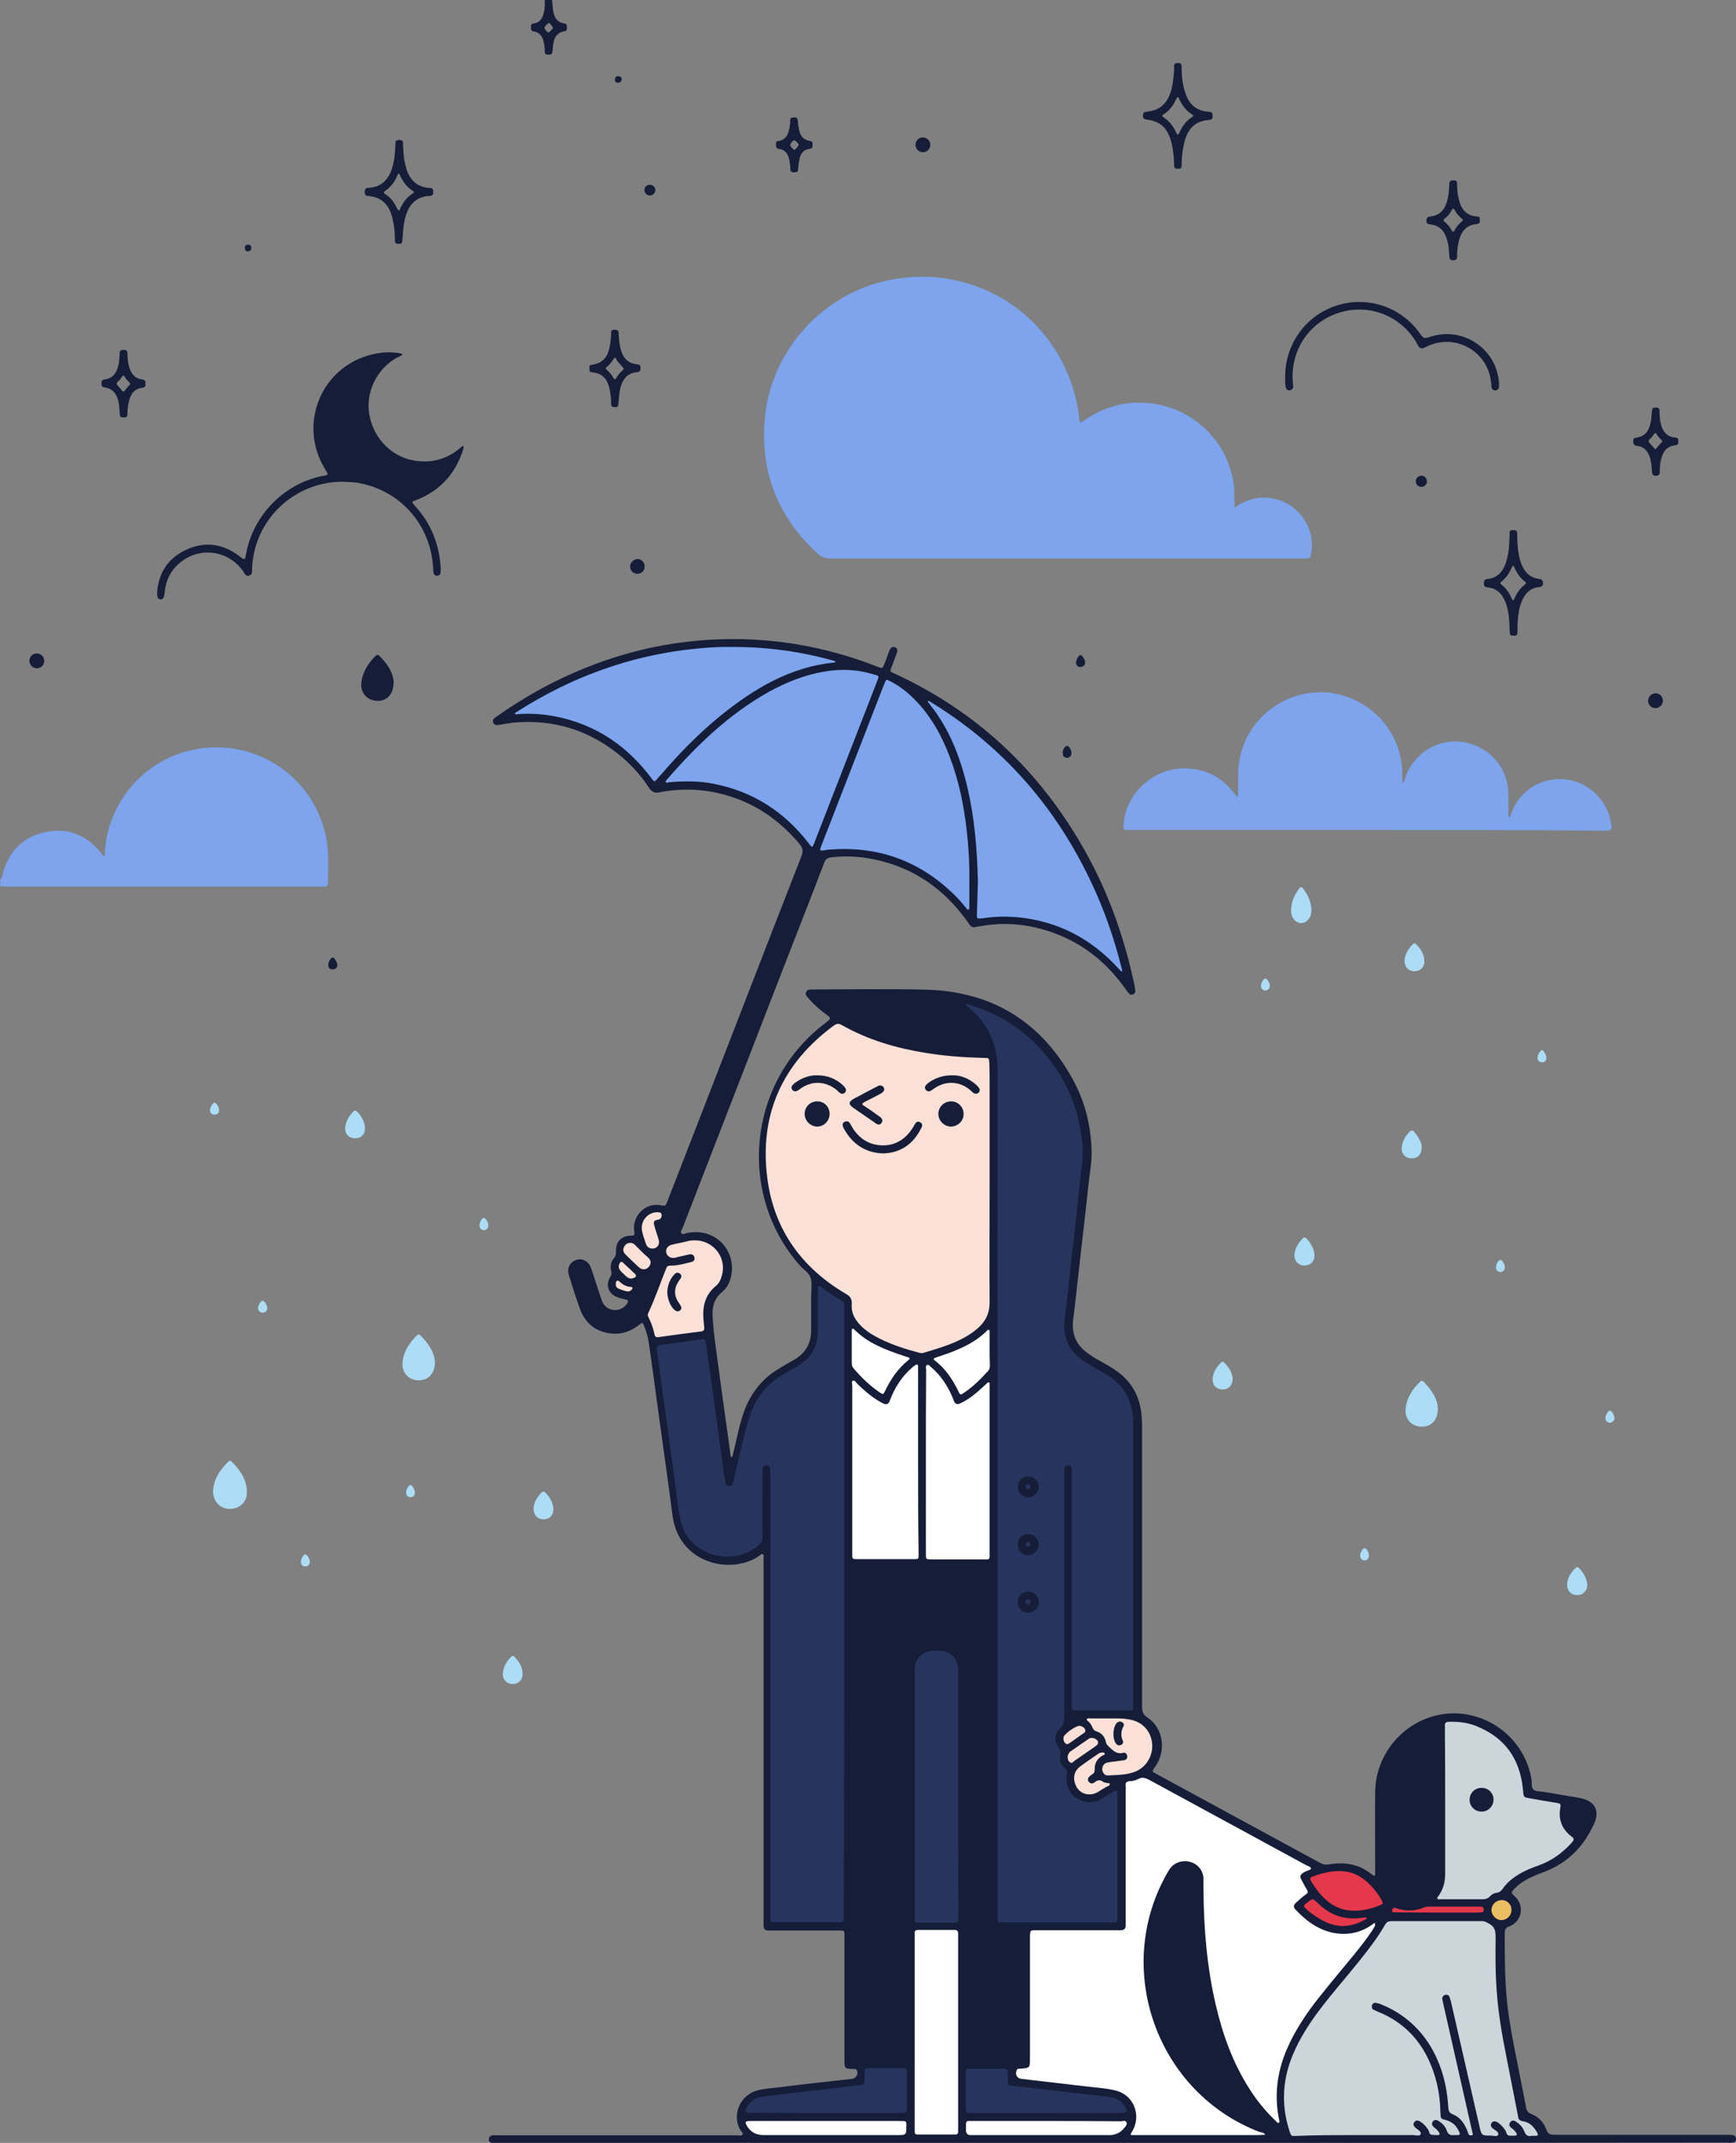 <svg xmlns="http://www.w3.org/2000/svg" xmlns:xlink="http://www.w3.org/1999/xlink" version="1.0" id="Capa_1" x="0px" y="0px" enable-background="new 0 0 1400 978" xml:space="preserve" viewBox="329.7 77.3 667.3 823.4" style="position: static; opacity: 1;">
<rect x="329.7" y="77.3" width="667.3" height="823.4" fill="#808080" stroke="none"/>
<g>
	<path fill="#7DA4EC" d="M329.8,415.3c0.7-0.6,0.8-1.5,1-2.4c2.3-8.4,7.6-13.9,16-15.8c8.5-1.9,15.8,0.8,21.4,7.5   c0.3,0.3,0.5,0.6,0.7,1c0.2,0.2,0.5,0.6,0.7,0.6c0.6,0,0.4-0.6,0.4-0.9c0.2-5.4,1.4-10.6,3.7-15.5c7.2-16,23.1-25.9,40.6-25.3   c20.9,0.7,38.1,16.1,41.1,36.7c0.7,5.1,0.4,10.2,0.4,15.3c0,1-0.4,1.5-1.4,1.5c-0.6,0-1.1,0-1.7,0c-40,0-79.9,0-119.9,0   c-1,0-2.1-0.1-3.1-0.2C329.8,416.9,329.8,416.1,329.8,415.3z"/>
	<path fill="#151D38" d="M541.9,77.3c0.1,1.3,0.2,2.7,0.4,4c0.4,2.5,1.4,4.6,4.3,5c1.1,0.1,1,0.9,1,1.6c0,0.6,0.1,1.3-0.9,1.4   c-3.1,0.5-4.1,2.7-4.4,5.4c-0.1,0.7-0.1,1.4-0.2,2.1c-0.2,1.5-0.4,1.5-1.8,1.5c-0.8,0-1.2-0.3-1.2-1.1c0-1.3-0.1-2.5-0.4-3.8   c-0.5-2.1-1.6-3.7-3.8-4c-1.1-0.2-1.1-0.8-1.1-1.7c0-0.8,0.1-1.3,1.1-1.4c2.3-0.3,3.3-1.9,3.8-4c0.4-1.6,0.5-3.3,0.4-5   C540,77.3,541,77.3,541.9,77.3z M540.7,86.1c-0.3,0-1.8,1.5-1.7,1.9c0.2,0.8,0.8,1.3,1.4,1.8c0.2,0.2,1.7-1.3,1.8-1.7   C542.3,87.7,541,86.1,540.7,86.1z"/>
	<path fill="#151D38" d="M757,900.7c-78.5,0-157,0-235.4,0c-0.9,0-1.8,0-2.6,0c-0.8,0-1.4-0.5-1.4-1.3c0-0.9,0.5-1.5,1.4-1.6   c0.7-0.1,1.4,0,2.2,0c29.7,0,59.4,0,89,0c0.8,0,1.6,0,2.4,0c0.8-0.1,2,0.4,2.5-0.3c0.4-0.6-0.6-1.3-1-2c-3.1-5.9,0.3-13.4,6.9-15   c3.3-0.8,6.8-0.9,10.2-1.4c8.6-1.1,17.3-2,26-3c1.7-0.2,2.6-2.1,1.8-3.4c-0.2-0.3-0.5-0.4-0.8-0.4c-0.4,0-0.8,0-1.2,0   c-2.4-0.1-2.7-0.3-2.7-2.9c0-15.8,0-31.5,0-47.3c0-3.3,0.3-3-2.9-3c-8.2,0-16.5,0-24.7,0c-0.6,0-1.1,0-1.7,0   c-1.4-0.1-1.7-0.5-1.8-2c0-0.7,0-1.4,0-2.2c0-45.7,0-91.4,0-137c0-0.5,0-1,0-1.4c-0.1-0.7,0.4-1.6-0.3-2c-0.6-0.3-1.1,0.5-1.6,0.8   c-10.8,7.2-30.7,2.8-33.1-15.7c-1.6-12.4-3.4-24.9-5.1-37.3c-1.3-9.7-2.6-19.3-4-29c-0.3-2.1-0.9-4.2-1.7-6.2   c-0.7-1.8-0.7-1.8-2.2-0.6c-3.7,2.9-7.9,3.9-12.4,2.9c-5-1.1-8.4-4.3-10.1-9c-1.6-4.3-2.9-8.6-4.3-13c-0.9-2.8,0.4-5.2,2.9-6   c2.4-0.7,4.7,0.6,5.6,3.2c1.3,3.7,2.4,7.4,3.7,11.2c0.3,0.8,0.6,1.7,1,2.4c2.1,3.4,7.1,3.3,9.2-0.1c0.5-0.8,0.4-1.3-0.7-1.5   c-1.1-0.2-2.2-0.5-3.2-0.9c-3.3-1.2-4.5-4.6-2.7-7.6c0.6-0.9,0.7-1.6,0.4-2.6c-0.4-1.7-0.1-3.4,1.1-4.7c0.6-0.7,0.8-1.4,0.8-2.4   c-0.2-3.9,1.9-6.2,5.8-6.3c1.4,0,1.4-0.5,1.2-1.5c-1-5.9,4.3-11.6,10.6-10.1c1.6,0.4,1.7-0.5,2.1-1.5c3.8-9.8,7.6-19.5,11.4-29.3   c13.4-34.5,26.7-69,40.2-103.5c0.7-1.9,0.5-3-0.7-4.5c-9-10.8-20.2-17.7-34.1-20.2c-6.2-1.1-12.4-1-18.6,0   c-0.3,0.1-0.6,0.1-0.9,0.2c-1.9,0.5-3.3,0-4.4-1.8c-2.8-4.3-6.2-8.1-10.1-11.5c-12.2-10.4-26.3-14.9-42.2-13.4   c-1.7,0.2-3.3,0.5-5,0.8c-0.9,0.1-2,0.4-2.5-0.8c-0.5-1.2,0.4-1.7,1.2-2.3c6.8-4.8,13.9-9.1,21.3-12.9   c15.7-7.9,32.2-13.3,49.6-15.6c25.8-3.4,50.9-0.3,75.1,9.1c0.2,0.1,0.4,0.2,0.7,0.3c1.7,0.6,1.7,0.6,2.4-1.1c0.6-1.5,1.2-3,1.7-4.5   c0.2-0.4,0.3-0.9,0.6-1.3c0.4-0.7,1.1-1,1.8-0.7c0.8,0.3,1.1,1,0.9,1.7c-0.4,1.2-0.9,2.4-1.3,3.6c-0.4,1-0.8,2.1-1.2,3.1   c-0.3,0.7-0.1,1,0.5,1.3c0.4,0.2,0.7,0.3,1.1,0.5c33.4,15.4,58.2,39.8,75.3,72.2c7.9,15,13.3,31,16.8,47.6c0.1,0.7,0.2,1.4,0.3,2.1   c0,0.6-0.3,1.1-0.9,1.3c-0.6,0.2-1.2,0.1-1.5-0.3c-0.6-0.7-1.1-1.4-1.6-2.1c-8.7-12.2-20.2-20.1-34.8-23.4   c-6.9-1.5-13.8-1.7-20.7-0.4c-0.6,0.1-1.3,0.1-1.9,0.3c-1.1,0.3-1.8-0.1-2.4-1c-0.7-1-1.3-2-2.1-2.9c-9.3-12.3-21.5-19.9-36.7-22.5   c-4.7-0.8-9.4-0.9-14.1-0.4c-1.7,0.2-2.5,0.8-3,2.4c-5.1,13.4-10.4,26.8-15.6,40.2c-12.8,33.1-25.7,66.2-38.5,99.3   c-0.3,0.9-1.2,2-0.7,2.6c0.6,0.7,1.8-0.1,2.7-0.2c10.8-1.9,19,7.4,16.2,17.6c-0.6,2.1-1.6,3.8-3.3,5.2c-2.6,2.2-3.7,4.9-3.6,8.3   c0.1,4.5,0.7,8.9,1.3,13.4c1.5,11.4,3.1,22.8,4.7,34.2c0.3,2.2,0.6,4.4,0.9,6.7c0,0.3,0.2,0.8,0.3,0.8c0.5,0,0.5-0.5,0.6-0.9   c0.7-2.9,1.4-5.8,2-8.6c0.8-3.3,1.7-6.7,3-9.8c2.6-6.1,6.7-11.1,12.4-14.5c1.9-1.2,3.8-2.3,5.8-3.4c4.8-2.6,7-6.6,6.9-12   c0-4.2,0-8.3,0-12.5c0-2.3,0.4-4.8-0.1-6.9c-0.6-2.2-2.9-3.5-4.4-5.2c-24.3-27.9-19.6-70.9,10.1-93.1c2.2-1.7,2.2-1.7-0.1-3.4   c-2.4-1.8-4.7-3.8-6.7-6.2c-0.6-0.7-1.2-1.3-0.7-2.3c0.5-0.9,1.4-0.9,2.3-0.9c14.7,0,29.5-0.3,44.2,0.1c25.2,0.8,44,12.5,56.1,34.7   c4.7,8.6,6.9,17.9,7.1,27.6c0.1,4.3-0.8,8.4-1.2,12.6c-1,9.5-2.1,18.9-3.2,28.4c-0.9,7.9-1.7,15.7-2.7,23.6   c-0.6,5.1,1,9.3,5.1,12.4c1.8,1.4,3.7,2.5,5.7,3.6c2.3,1.3,4.6,2.6,6.7,4.2c5.4,4.1,8.2,9.7,8.8,16.4c0.2,2.1,0.2,4.3,0.2,6.5   c0,35.2,0,70.4,0,105.6c0,1.8,0.4,3,2.1,4.1c6.1,4,7.3,12.8,2.9,18.9c-1.3,1.8-1.3,1.8,0.6,2.8c20.9,11.4,41.9,22.7,62.8,34.1   c1.1,0.6,2.1,0.8,3.4,0.6c5.9-1,11.5-0.2,16.3,3.7c0.2,0.2,0.4,0.3,0.6,0.4c0.5,0.3,0.9,0.4,0.9-0.4c0-0.6,0-1.3,0-1.9   c0-9.8-0.1-19.7,0-29.5c0.1-13.8,9.6-25.9,22.9-29.4c17.1-4.4,34.5,7.2,37.2,24.6c0.2,1.3-0.2,3,0.8,3.8c0.9,0.7,2.4,0.6,3.7,0.8   c4.3,0.7,8.7,1.5,13,2.2c1.2,0.2,2.4,0.4,3.5,0.9c3.3,1.3,4.6,4,3.7,7.4c-0.3,1.3-1,2.5-1.6,3.7c-4.1,8.1-10.3,13.7-18.8,16.8   c-2.5,0.9-4.9,1.9-7.2,3.3c-1.2,0.8-2.4,1.6-3.4,2.7c-1.7,1.7-1.7,1.7,0,3.3c3.7,3.6,2.6,9.5-2.2,11.4c-1.4,0.5-1.8,1.2-1.8,2.5   c0,9.2,0,18.4,1,27.6c0.8,6.9,2.1,13.7,3.5,20.6c1.2,6.3,2.5,12.5,3.7,18.8c0.2,1.3,0.7,2.1,2,2.6c2.8,1.1,4.8,3.2,5.8,6   c0.6,1.7,1.5,2,3.2,2c22.1,0,44.2,0,66.2,0c0.7,0,1.4,0,2.2,0.1c0.8,0.1,1.3,0.6,1.3,1.5c0,0.8-0.5,1.3-1.3,1.4   c-0.9,0.1-1.8,0-2.6,0C914,900.7,835.5,900.7,757,900.7z"/>
	<path fill="#151D38" d="M581.8,566c-0.5,0.4-1,0.9-1.6,1c-2,0.6-2.7,2.2-3.3,4c-0.8,2.4-1.7,4.8-2.8,7.1c-2,4.5-6.6,6.6-10.8,5.1   c-2.9-1-4.5-3.1-5.4-5.9c-1.3-3.9-2.5-7.7-3.8-11.6c-0.3-0.9-0.8-1.6-1.9-1.4c-1,0.2-1.3,1-0.9,2.3c1.4,4.3,2.7,8.7,4.3,12.9   c1.2,3.3,3.7,5.6,7.1,6.6c5.6,1.7,11.6-1.1,14.2-6.8c1.8-4.1,3.3-8.3,4.9-12.5C581.8,566.6,581.7,566.3,581.8,566   c0-0.1,0.1-0.1,0.1-0.2C581.8,565.9,581.8,565.9,581.8,566z"/>
	<path fill="#151D38" d="M817.7,894c0,0-0.1,0.1-0.1,0.1C817.7,894.1,817.7,894.1,817.7,894c-0.8-0.2-1.2-0.9-1.8-1.5   c-2.8-2.9-5.3-6-7.6-9.3c-6.8-10.1-11.1-21.2-14-32.9c-3.7-14.9-5.1-30.1-5.3-45.4c0-1.9,0-3.8,0-5.8c-0.1-1.8-1.2-2.9-2.8-3.5   c-1.7-0.6-3.4-0.1-4.5,1.3c-0.5,0.7-1,1.5-1.4,2.2c-11.8,22.5-11.1,44.9,1.4,66.8c7.5,13.2,18.8,22.2,33,27.7   C815.7,894,816.7,894.8,817.7,894z"/>
	<path fill="#FFFFFF" d="M858,816.2c-4.3,3.4-9.2,4.7-14.6,4c-6.3-0.9-11.2-4.4-15.5-8.9c-1.2-1.2-1.1-1.9,0.1-3   c1.2-1.1,2.4-2.2,3.7-3.1c0.9-0.6,0.8-1.1,0.3-1.9c-0.8-1.3-1.5-2.7-2.2-4c-0.5-0.9-0.2-1.7,0.7-2.3c0.3-0.2,0.7-0.4,1.1-0.6   c0.7-0.4,2-0.5,2-1.1c0-0.8-1.3-1-2-1.4c-20-10.9-40-21.7-60-32.6c-1.5-0.8-2.8-1.3-4.4-0.4c-0.9,0.5-2.1,0.8-3.2,0.8   c-1.4,0.1-1.8,0.7-1.6,2c0.1,0.6,0,1.1,0,1.7c0,16.6,0,33.3,0,49.9c0,0.6,0,1.3,0,1.9c0,1.1-0.6,1.8-1.8,1.8c-0.6,0-1.3,0-1.9,0   c-10.2,0-20.5,0-30.7,0c-2.3,0-2.3,0-2.4,2.4c0,0.4,0,0.8,0,1.2c0,15.2,0,30.4,0,45.6c0,3.7,0,3.7-3.7,4c-0.2,0-0.5,0-0.7,0   c-0.3,0.1-0.6,0.2-0.7,0.6c-0.7,1.6,0.1,3.1,1.8,3.3c8.6,1,17.2,2,25.7,3c3.4,0.4,6.9,0.6,10.2,1.4c7.1,1.5,10.4,9.4,6.8,15.6   c-0.2,0.3-0.4,0.7-0.6,1c-0.2,0.4,0,0.6,0.3,0.6c0.6,0,1.3,0,1.9,0c15.7,0,31.4,0,47,0c0.8,0,1.6-0.1,2.4-0.1   c-0.4-0.9-1.4-0.9-2.2-1.1c-39.3-15.1-56.3-62.3-35.7-99c0.5-0.8,0.9-1.7,1.5-2.4c1.8-2.3,4.9-3.2,7.8-2.3c2.9,0.9,4.8,3.4,4.9,6.4   c0,1.4,0,2.7,0,4.1c0.1,14.9,1.3,29.7,4.7,44.3c2.7,11.6,6.7,22.7,13.2,32.7c2.8,4.4,6.1,8.4,9.9,12c0.3,0.3,0.7,0.9,1.1,0.7   c0.6-0.3,0.2-1,0.1-1.5c-0.4-2.1-0.7-4.3-0.8-6.4c-0.4-8.1,1.5-15.7,5-22.9c3-6.2,6.8-11.8,11-17.1c4.4-5.6,9-11,13.5-16.5   c2.6-3.2,5.2-6.5,7.5-10C857.8,817.8,858.7,817.2,858,816.2c0.2,0,0.1,0.5,0.4,0.2C858.3,816.3,858.2,816.2,858,816.2z"/>
	<path fill="#27355E" d="M713.2,650.2c0,52.2,0,104.5,0,156.7c0,2.3,0,4.6,0,7c0,2.1,0,2.1,2.1,2.1c13.9,0,27.8,0,41.8,0   c2.1,0,2.1,0,2.1-2.1c0-0.3,0-0.6,0-1c0-14.9,0-29.8,0-44.6c0-0.4,0-0.8,0-1.2c0-2.2-0.1-2.2-1.9-1.1c-1.4,0.8-2.9,1.7-4.3,2.6   c-1.7,1-3.6,1.4-5.5,1.1c-5.3-0.8-8.5-5-7.7-10.5c0.2-1.1,0.1-1.9-0.9-2.6c-1.5-1.2-2-2.9-1.7-4.8c0.2-1.3,0.1-2.2-0.7-3.3   c-1.7-2.2-1.5-5.2,0.6-7c1.4-1.2,1.7-2.5,1.7-4.1c0-31.1,0-62.2,0-93.3c0-0.7,0-1.4,0-2.2c0-0.9,0.4-1.6,1.4-1.6   c1,0,1.4,0.6,1.5,1.5c0,0.6,0,1.3,0,1.9c0,15,0,30.1,0,45.1c0,14.4,0,28.8,0,43.2c0,2.5-0.2,2.5,2.5,2.5c6,0,12,0,18,0   c3.5,0,3.1,0.4,3.1-3c0-34.8,0-69.6,0-104.4c0-1.2,0-2.4,0-3.6c-0.2-7.8-3.4-13.8-10.1-17.9c-0.9-0.5-1.8-1.1-2.7-1.6   c-1.9-1.1-3.9-2.3-5.8-3.4c-6.4-4-8.7-9.8-7.7-17.2c1.1-7.9,1.8-15.9,2.7-23.8c1.1-9.4,2.2-18.7,3.1-28.1c0.4-4.2,1.3-8.4,1.1-12.6   c-0.6-10.1-3.3-19.5-8.5-28.2c-8.3-13.7-20.2-22.9-35.6-27.5c-0.3-0.1-0.7-0.3-0.9,0c-0.2,0.3,0.2,0.5,0.5,0.7   c2.6,2,4.9,4.4,6.7,7.1c3.7,5.4,5.1,11.5,5.1,17.9C713.1,542.6,713.2,596.4,713.2,650.2z"/>
	<path fill="#27355E" d="M654.2,696.9c0-38.7,0-77.4,0-116.1c0-0.6,0-1.3,0-1.9c0.1-0.9-0.3-1.5-1.1-1.9c-2.7-1.5-5.2-3.2-7.6-5.1   c-0.3-0.2-0.6-0.7-1-0.5c-0.6,0.2-0.4,0.8-0.4,1.2c0,5.3,0,10.6,0,15.8c0,6-2.4,10.7-7.6,13.7c-2,1.2-4,2.4-6,3.5   c-5.8,3.4-9.7,8.2-12.1,14.4c-0.8,2.2-1.5,4.4-2.1,6.6c-1.5,6.2-3,12.4-4.4,18.7c-0.2,0.7-0.3,1.4-0.6,2.1   c-0.2,0.5-0.7,0.9-1.3,0.9c-0.7,0-1.2-0.3-1.4-1.1c-0.2-0.7-0.3-1.4-0.4-2.1c-0.3-1.9-0.5-3.8-0.8-5.7c-1.5-11.2-3-22.3-4.6-33.5   c-0.6-4.3-1.2-8.5-1.8-12.8c-0.1-1-0.6-1.4-1.6-1.2c-5.3,0.8-10.6,1.5-15.9,2.2c-1.3,0.2-1.5,0.8-1.3,1.9c0.7,4.9,1.4,9.8,2,14.7   c1.5,11.2,3.1,22.5,4.6,33.7c0.8,5.5,1.3,11.1,2.4,16.6c2.8,14.7,20.9,18.3,30,10.1c1.2-1,1.7-2.1,1.6-3.7c-0.1-8,0-16,0-24   c0-0.6,0-1.3,0.1-1.9c0.1-0.8,0.7-1.2,1.5-1.2c0.7,0,1.2,0.5,1.3,1.2c0.1,0.9,0.1,1.8,0.1,2.6c0,56.1,0,112.1,0,168.2   c0,0.8,0,1.6,0,2.4c0,0.9,0.4,1.3,1.3,1.2c0.6,0,1.1,0,1.7,0c7.3,0,14.6,0,21.8,0c3.8,0,3.4,0.5,3.4-3.3   C654.2,774.2,654.2,735.5,654.2,696.9z"/>
	<path fill="#FAE0D6" d="M710.1,532.6c0-13,0-25.9,0-38.9c0-2.6,0-5.1-0.1-7.7c-0.1-2.2-0.1-2.2-2.3-2.2c-7.4-0.2-14.7-0.7-22-1.9   c-11.4-1.8-22.3-5-32.4-10.7c-1.2-0.7-1.9-0.6-3,0.1c-20,14.7-28.9,34.5-25.6,59.1c2.6,19.5,13.2,34.1,30.2,44.1   c1.6,0.9,2.3,1.9,2.2,3.8c-0.3,3.3,1.1,5.9,3.3,8.2c2.1,2.2,4.7,3.8,7.5,5.2c4.8,2.4,9.9,4,15.1,5.4c0.7,0.2,1.4,0.2,2.1-0.1   c2.9-0.9,5.8-1.7,8.7-2.8c4.1-1.5,8.1-3.4,11.5-6.3c3.2-2.7,4.8-5.9,4.8-10.2C710,562.7,710.1,547.7,710.1,532.6z"/>
	<path fill="#CCD6DA" d="M851,897.7c7.3,0,14.6,0,21.8,0c1.1,0,2.7,0.6,3-0.4c0.3-0.9-1.1-1.7-2-2.4c-0.7-0.6-1-1.3-0.5-2.1   c0.6-0.9,1.5-0.8,2.3-0.3c1.3,0.8,2.3,1.9,3.1,3.2c0.4,0.6,0.3,1.7,1.3,1.9c0.8,0.1,1.6,0.1,2.4,0.1c0.7,0,0.8-0.4,0.5-0.9   c-0.5-0.9-1.2-1.5-2-2.1c-0.7-0.6-1-1.3-0.5-2.1c0.6-0.9,1.5-0.8,2.3-0.3c1.4,0.9,2.6,2.1,3.1,3.6c0.5,1.7,1.6,2,3,1.8   c0.4,0,0.8,0,1.2,0c0.8,0,1-0.3,0.7-1c-1-2.4-2.6-4.1-5.3-4.8c-2-0.5-1.9-0.6-2-2.7c-0.1-3.9-0.5-7.7-1.4-11.4   c-3.2-13-10.4-22.7-23.1-27.7c-0.4-0.2-0.9-0.4-1.3-0.6c-0.6-0.4-0.7-1-0.5-1.7c0.2-0.7,0.8-1,1.5-0.9c0.6,0.1,1.2,0.3,1.8,0.5   c8,3.2,14.4,8.5,19,15.9c4.4,7.3,6.5,15.2,7,23.7c0.1,1.3,0.3,2.2,1.7,2.7c2.7,1.1,4.3,3.2,5.4,5.8c0.2,0.5,0.4,1,0.6,1.6   c0.2,0.7,0.7,0.8,1.3,0.7c0.7-0.2,0.4-0.7,0.3-1.1c-0.2-0.7-0.3-1.4-0.5-2.1c-3.6-15.9-7.2-31.8-10.8-47.7   c-0.1-0.5-0.3-1.1-0.3-1.6c0-0.8,0.5-1.4,1.3-1.5c0.7-0.1,1.3,0.2,1.5,0.9c0.2,0.5,0.3,1.1,0.5,1.6c3.7,16,7.3,32.1,11,48.1   c0.8,3.5,0.8,3.5,4.4,3.5c1,0,2.5,0.6,2.8-0.4c0.3-0.9-1-1.6-1.9-2.2c-0.8-0.6-1.2-1.3-0.7-2.2c0.5-0.8,1.4-0.9,2.5-0.2   c1.2,0.8,2.1,1.9,2.9,3.1c0.4,0.6,0.3,1.7,1.3,1.9c0.8,0.1,1.6,0.1,2.4,0c0.7,0,0.8-0.4,0.5-0.9c-0.5-0.9-1.2-1.5-2-2.1   c-0.7-0.5-1-1.3-0.4-2.1c0.6-0.9,1.5-0.8,2.3-0.2c1.4,0.9,2.5,2.1,3.1,3.6c0.5,1.5,1.3,2.1,2.8,1.8c0.3-0.1,0.6,0,1,0   c1.7,0,1.8-0.2,0.9-1.7c-1.2-2-2.8-3.6-5.2-3.9c-1.3-0.2-1.8-0.8-1.9-2c-0.1-0.6-0.2-1.1-0.3-1.6c-1.4-7.1-2.8-14.3-4.2-21.4   c-1.6-8-3-16-3.6-24.2c-0.6-7-0.6-14.1-0.5-21.1c0-2.3,0-4.3-2.5-5.6c-0.9-0.5-1.6-1-2.7-1c-11.6,0-23.2,0-34.8,0   c-1.2,0-1.9,0.3-2.5,1.4c-3,5.2-6.6,9.8-10.3,14.4c-4.9,6.1-10.1,12-14.8,18.2c-4,5.3-7.6,10.9-10.2,17c-4,9.4-4.7,19-1.7,28.8   c1,3.3,0.8,2.7,3.5,2.7C836.1,897.7,843.6,897.7,851,897.7z"/>
	<path fill="#7DA4EC" d="M667.4,337.6c-0.1-0.8-0.8-0.9-1.4-1c-6.4-2.1-13-2.4-19.7-1.2c-7.5,1.3-14.4,4.1-21,7.7   c-15.4,8.6-27.8,20.6-39.2,33.7c-0.2,0.3-0.7,0.6-0.5,1c0.2,0.5,0.7,0.2,1.1,0.1c5.8-0.5,11.7-0.6,17.4,0.6   c14.9,2.9,26.9,10.6,36.2,22.5c0.3,0.4,0.7,0.9,1,1.3c0.4,0.5,0.8,0.5,1-0.2c0.1-0.3,0.3-0.6,0.4-0.9c8.1-20.8,16.2-41.7,24.3-62.5   C667.1,338.4,667.2,338,667.4,337.6z"/>
	<path fill="#7DA4EC" d="M702.3,415.3c0.1-6.3-0.3-12.6-1-18.9c-1.1-9.6-3-19.1-6.5-28.2c-3.1-8.3-7.4-16-13.7-22.3   c-2.6-2.6-5.4-4.8-8.6-6.5c-2.5-1.4-2.1-1.1-3,1c0,0.1-0.1,0.2-0.1,0.2c-7.9,20.4-15.9,40.8-23.8,61.2c-0.2,0.4-0.3,0.9-0.5,1.3   c-0.3,0.9,0,1.2,0.9,1c1.2-0.2,2.4-0.4,3.6-0.4c18-1.2,33.5,4.5,46.5,17c1.8,1.7,3.4,3.6,5,5.5c0.2,0.3,0.4,0.8,0.9,0.6   c0.4-0.2,0.3-0.7,0.3-1.1C702.3,422.4,702.3,418.8,702.3,415.3z"/>
	<path fill="#7DA4EC" d="M610.2,325.9c-5.2-0.1-11.5,0.4-17.8,1.2c-16.6,2.2-32.4,7-47.5,14.4c-5.7,2.8-11.2,5.9-16.5,9.3   c-0.3,0.2-0.9,0.4-0.7,0.8c0.2,0.4,0.7,0.1,1.1,0.1c5.8-0.4,11.5,0.1,17.1,1.5c14,3.4,25.1,11.2,33.8,22.6c1.7,2.3,1.4,2.2,3.3,0   c0.2-0.2,0.3-0.4,0.5-0.5c7.1-8.3,14.8-16.2,23.3-23.1c12.8-10.3,26.6-18.6,43.4-20.3c0.2,0,0.5-0.1,0.7-0.2   c-0.1-0.4-0.4-0.4-0.7-0.5c-0.5-0.1-0.9-0.3-1.4-0.4C636.5,327.5,624,325.8,610.2,325.9z"/>
	<path fill="#7DA4EC" d="M705.6,416.2c-0.1,4.2-0.3,8.3-0.4,12.5c0,1.6,0,1.6,1.6,1.5c0.6,0,1.1-0.1,1.7-0.2   c4.3-0.6,8.6-0.6,12.9-0.2c15.1,1.6,27.7,8.2,38,19.4c0.4,0.4,0.7,0.8,1.1,1.2c0.1,0.1,0.3,0.2,0.4,0.2c0.3-0.1,0.2-0.3,0.1-0.6   c-0.1-0.5-0.2-1.1-0.4-1.6c-2.4-9.5-5.5-18.7-9.4-27.6c-13.5-30.7-34.1-55.3-62.7-73.1c-0.5-0.3-1.1-0.7-1.6-1   c-0.1-0.1-0.3-0.1-0.4-0.1c-0.3,0.2-0.1,0.4,0,0.6c1,1.3,2,2.5,2.9,3.8c5.9,8.4,9.5,17.9,11.9,27.8   C704.3,391.1,705.3,403.6,705.6,416.2z"/>
	<path fill="#CCD6DA" d="M885.2,769.8c0,9.2,0,18.4,0,27.6c0,3-0.7,5.7-2.4,8.2c-0.2,0.4-0.8,0.7-0.6,1.2c0.2,0.5,0.9,0.3,1.3,0.3   c5.3,0,10.6,0,15.8,0c1.3,0,2.3-0.2,3.2-1.2c0.6-0.7,1.6-1.2,2.5-1.3c1.1-0.1,1.7-0.7,2.3-1.5c1.6-2.4,3.9-4.2,6.4-5.7   c2.3-1.4,4.9-2.4,7.4-3.3c5.1-1.8,9.3-4.9,12.9-8.9c0.7-0.9,0.9-1.4-0.2-2.2c-3.7-2.8-5.2-6.6-4.3-11.2c0.2-1.2,0-1.5-1.2-1.7   c-3.7-0.6-7.4-1.2-11.1-1.9c-1.7-0.3-1.8-0.5-2-2.1c0-0.4,0-0.8-0.1-1.2c-1.1-11.7-6.9-19.9-17.8-24.3c-3.4-1.4-6.9-1.8-10.6-1.7   c-1.3,0-1.7,0.5-1.6,1.7c0.1,0.6,0,1.1,0,1.7C885.2,751.4,885.2,760.6,885.2,769.8z"/>
	<path fill="#27355E" d="M698,766.5c0-15.3,0-30.7,0-46c0-0.8,0-1.6,0-2.4c-0.2-2.1-1.2-3.7-2.8-5.1c-2.4-2-8.7-1.9-10.9-0.1   c-1.8,1.4-2.9,3.2-3,5.5c0,0.7,0,1.4,0,2.2c0,30,0,60,0,89.9c0,1.3,0,2.6,0,3.8c0,1.7,0.1,1.8,1.7,1.8c4.5,0,9,0,13.4,0   c1.2,0,1.8-0.3,1.7-1.6c-0.1-0.6,0-1.1,0-1.7C698,797.3,698,781.9,698,766.5z"/>
	<path fill="#FFFFFF" d="M682.6,638.9c0-11.6,0-23.2,0-34.8c0-0.6,0-1.3,0-1.9c0-0.5-0.4-0.7-0.8-0.5c-0.5,0.3-1.1,0.7-1.5,1.1   c-3.5,3-6,6.7-7.8,10.8c-0.3,0.7-0.6,1.5-0.9,2.2c-0.4,1-1.2,1.3-2.1,0.9c-0.7-0.3-1.3-0.6-1.9-1c-3.1-1.8-5.8-4.2-8.4-6.7   c-0.5-0.5-0.9-1.4-1.6-1.2c-0.7,0.3-0.3,1.3-0.3,1.9c0,21.4,0,42.9,0,64.3c0,0.5,0,1,0,1.4c0,0.7,0.4,1,1.1,1c0.5,0,1,0,1.4,0   c6.8,0,13.6,0,20.4,0c2.9,0,2.6,0.2,2.6-2.6C682.6,662.2,682.6,650.5,682.6,638.9z"/>
	<path fill="#FFFFFF" d="M685.6,638.8c0,11.8,0,23.7,0,35.5c0,2.2,0,2.2,2.3,2.2c6.5,0,12.9,0,19.4,0c3.1,0,2.8,0.3,2.8-2.9   c0-20.9,0-41.7,0-62.6c0-0.6,0-1.1,0-1.7c0-0.3,0.1-0.7-0.3-0.8c-0.4-0.1-0.6,0.2-0.8,0.4c-1.5,1.3-2.9,2.7-4.5,4   c-1.6,1.3-3.3,2.5-5.2,3.4c-1.8,0.9-2.4,0.7-3.1-1.1c-0.2-0.4-0.3-0.9-0.5-1.3c-1.9-4.3-4.4-8.1-8-11.2c-0.5-0.4-1-1.2-1.6-0.9   c-0.8,0.3-0.4,1.3-0.4,1.9C685.6,615.4,685.6,627.1,685.6,638.8z"/>
	<path fill="#FFFFFF" d="M698,858.6c0-10.8,0-21.6,0-32.4c0-1.9,0-3.8,0-5.8c0-1-0.2-1.5-1.3-1.5c-4.7,0-9.4,0-14.1,0   c-0.9,0-1.4,0.3-1.3,1.2c0,0.6,0,1.3,0,1.9c0,13.4,0,26.8,0,40.3c0,11.1,0,22.2,0,33.3c0,1.9,0,1.9,1.9,1.9c4.3,0,8.6,0,12.9,0   c1.9,0,1.9,0,1.9-2C698,883.3,698,871,698,858.6z"/>
	<path fill="#151D38" d="M882.3,770.1c0-9.1,0-18.2,0-27.3c0-2.6,0-2.7-2.5-1.8c-10.5,3.7-16.8,11-18.7,22c-0.2,1.2-0.4,2.4-0.4,3.6   c0,10.3-0.1,20.6,0,30.9c0,7.7,7.3,12.9,14.4,10.4c4.3-1.6,7.1-5.5,7.1-10.4C882.3,788.4,882.3,779.3,882.3,770.1z"/>
	<path fill="#FAE0D6" d="M596.8,553.9c-1,0-2.1,0.1-3.1,0.4c-1.9,0.5-3.9,0.8-5.8,1.3c-1.6,0.4-2.4,1.7-2.1,3c0.3,1.4,1.6,2.3,3.3,2   c0.4-0.1,0.8-0.2,1.2-0.3c1.5-0.3,3-0.7,4.4-1c0.9-0.2,1.6,0.1,1.9,1.1c0.3,0.9-0.2,1.6-1.1,1.8c-2.4,0.6-4.8,1.3-7.3,1.4   c-2,0-2,0-2.7,1.8c-2.2,5.5-4.1,11.1-6.6,16.4c-0.2,0.5-0.3,0.9-0.1,1.3c1.1,2.2,2,4.5,2.5,7c0.2,0.9,0.6,1.1,1.5,1   c5.5-0.8,10.9-1.5,16.4-2.2c1-0.1,1.3-0.6,1.2-1.6c-0.1-1-0.2-2.1-0.3-3.1c-0.4-5,0.7-9.4,4.7-12.7c1.2-1,1.9-2.3,2.3-3.8   C609.3,560.8,604.1,553.9,596.8,553.9z"/>
	<path fill="#27355E" d="M732.1,889.2c1.2,0,2.4,0,3.6,0c8.4,0,16.8,0,25.2,0c2.1,0,2.4-0.5,1.3-2.3c-1.4-2.5-3.7-3.6-6.5-3.9   c-8.7-1-17.3-2-26-3c-3.7-0.4-7.5-0.9-11.2-1.3c-1-0.1-1.4-0.5-1.4-1.5c0.1-1.1-0.1-2.2,0-3.4c0.1-1.3-0.5-1.6-1.7-1.6   c-4.2,0-8.5,0-12.7,0c-1.8,0-1.8,0.1-1.8,1.9c0,0.8,0,1.6,0,2.4c0,3.7,0,7.4,0,11c0,1.2,0.3,1.8,1.6,1.7c0.6,0,1.1,0,1.7,0   C713.5,889.2,722.8,889.2,732.1,889.2z"/>
	<path fill="#27355E" d="M647,889.2c7,0,13.9,0,20.9,0c3,0,5.9,0,8.9,0c1,0,1.5-0.3,1.5-1.4c0-4.8,0-9.6,0-14.4   c0-1.1-0.5-1.4-1.5-1.4c-1,0-1.9,0-2.9,0c-3.4,0-6.9,0-10.3,0c-1.3,0-1.7,0.5-1.6,1.7c0.1,0.9,0,1.8,0,2.6c0,1.9,0,2-1.9,2.2   c-9,1.1-18.1,2.2-27.1,3.2c-3.5,0.4-7,0.8-10.5,1.3c-2.4,0.3-4.2,1.6-5.4,3.6c-0.4,0.7-1.1,1.4-0.6,2.2c0.4,0.7,1.3,0.3,2,0.3   C628,889.2,637.5,889.2,647,889.2z"/>
	<path fill="#151D38" d="M585.1,550.4c0.3,0.7,0.2,2.1,1.1,2.3c1.2,0.3,1.3-1.1,1.7-1.9c0.2-0.3,0.3-0.7,0.4-1.1   c14-36.1,28-72.2,42-108.4c4.1-10.5,8.2-21,12.2-31.5c0.6-1.7,0.6-1.6-1-2.3c-0.9-0.4-1.3-0.3-1.6,0.6c-0.2,0.5-0.4,1-0.6,1.6   c-9.8,25.4-19.7,50.8-29.5,76.2c-8,20.7-16.1,41.4-24.1,62.1C585.5,548.7,585.1,549.4,585.1,550.4z"/>
	<path fill="#FFFFFF" d="M732,892.3c-9.3,0-18.7,0-28,0c-3.2,0-3-0.5-3,3.2c0,0.2,0,0.3,0,0.5c0.1,1.1,0.7,1.8,1.8,1.7   c0.6,0,1.3,0,1.9,0c16.6,0,33.2,0,49.9,0c0.7,0,1.4,0,2.2,0c2.1-0.2,3.8-1.1,5.1-2.8c0.5-0.6,1.2-1.3,0.8-2.1   c-0.4-0.9-1.4-0.4-2.1-0.4C751,892.3,741.5,892.3,732,892.3z"/>
	<path fill="#FFFFFF" d="M647.3,892.3c-5,0-10.1,0-15.1,0c-4.7,0-9.4,0-14.2,0c-1.9,0-2.1,0.4-1.1,2c1.4,2.3,3.5,3.4,6.2,3.4   c17.4,0,34.9,0,52.3,0c2.4,0,2.7-0.3,2.7-2.8c0-2.7,0.3-2.6-2.6-2.6C666.2,892.3,656.8,892.3,647.3,892.3z"/>
	<path fill="#FAE0D6" d="M755.6,737.6c-2.2,0-4.3,0-6.5,0c-0.6,0-1.4-0.2-1.6,0.2c-0.3,0.7,0.7,0.9,1,1.4c0.3,0.5,0.8,1,1,1.6   c0.3,0.9,0.8,1.5,1.7,1.8c2,0.6,3.2,2.1,3.6,4.1c0.2,1,0.8,1.4,1.4,2c1.5,1.4,2.9,2.8,5.3,2.1c0.8-0.2,1.4,0.5,1.5,1.3   c0.1,0.9-0.5,1.5-1.4,1.6c-1.3,0.2-2.5,0.3-3.8,0.5c-0.9,0.1-1.8,0.2-2.6,0.4c-1.3,0.4-1.9,1.5-1.8,2.8c0.2,1.2,1,2.2,2.2,2.1   c3.6-0.2,7.2-0.1,10.6-1.5c4.4-1.8,7-6.6,6.3-11.3c-0.7-4.9-4.3-8.2-9.4-8.8C760.8,737.5,758.2,737.6,755.6,737.6z"/>
	<path fill="#E5384A" d="M851.2,811.5c2.6-0.1,5.8-0.8,8.9-2.1c1.4-0.6,1.4-0.6,0.6-2.1c-1.2-2.2-2.7-4.1-4.5-5.9   c-2.7-2.7-5.8-4.6-9.6-5c-4.3-0.5-8.4,0.5-12.4,2c-1.1,0.4-1,1-0.5,1.8c1.6,2.6,3.4,5.1,5.7,7.1   C842.5,810.1,846.1,811.6,851.2,811.5z"/>
	<path fill="#FFFFFF" d="M657.1,595.2C657.1,595.2,657.1,595.2,657.1,595.2c0,1.9,0,3.8,0,5.7c0,0.8,0.1,1.5,0.7,2.2   c3,3.5,6.2,6.6,10,9.2c1.4,0.9,1.4,0.9,2.1-0.5c2.2-4.6,5-8.7,9-11.9c0.6-0.5,0.7-0.8-0.2-1.1c-0.5-0.1-1.1-0.3-1.6-0.5   c-6.9-2.3-13.7-4.8-19-10.1c-0.2-0.2-0.5-0.5-0.8-0.3c-0.1,0.1-0.2,0.4-0.2,0.6C657.1,590.9,657.1,593.1,657.1,595.2z"/>
	<path fill="#FFFFFF" d="M710.1,595.8C710.1,595.8,710.1,595.8,710.1,595.8c0-2.2,0-4.5,0-6.7c0-0.3,0.1-0.7-0.3-0.8   c-0.4-0.1-0.6,0.2-0.8,0.4c-4.1,4.1-9.2,6.5-14.5,8.5c-1.6,0.6-3.3,1.1-5,1.7c-0.9,0.3-1.3,0.6-0.3,1.3c4,3.1,6.7,7.2,8.9,11.7   c0.7,1.5,0.8,1.5,2.1,0.6c3.5-2.3,6.4-5.2,9.2-8.3c0.6-0.6,0.8-1.3,0.8-2.2C710.1,599.9,710.1,597.8,710.1,595.8z"/>
	<path fill="#FAE0D6" d="M748.5,766.8c1.1,0,2.1-0.3,3-0.8c1.1-0.7,2.2-1.3,3.3-2c0.5-0.3,1.5-0.5,1.5-1.1c-0.1-0.7-1-0.3-1.6-0.6   c-0.3-0.1-0.7-0.1-0.9-0.3c-1.2-0.9-2.2-0.8-3.4,0.2c-0.8,0.6-1.7,0.5-2.3-0.4c-0.5-0.8-0.1-1.5,0.6-2.1c0.3-0.2,0.5-0.4,0.8-0.6   c0.8-0.4,1-1,1-2c-0.1-2.3,1-4.1,3.1-5.3c0.3-0.2,0.9-0.1,0.7-0.7c-0.1-0.5-0.6-0.4-1-0.4c-0.5,0-0.9,0.2-1.3,0.4   c-2.5,1.7-5,3.4-7.4,5.2c-2,1.6-2.5,4.2-1.6,6.5C743.9,765.4,746,766.8,748.5,766.8z"/>
	<path fill="#E5384A" d="M845.9,817.4c3.1-0.1,5.9-1,8.6-2.5c0.2-0.1,0.5-0.3,0.5-0.5c0-0.5-0.5-0.2-0.7-0.3c-0.3,0-0.6,0.1-1,0.1   c-6.6,1-12.2-0.9-16.9-5.5c-2.2-2.1-2.1-2.1-4.5-0.1c-0.1,0.1-0.2,0.2-0.4,0.3c-0.8,0.6-0.6,1.1,0,1.7c1.3,1.2,2.7,2.3,4.2,3.2   C838.9,816,842.2,817.3,845.9,817.4z"/>
	<path fill="#E5384A" d="M882.1,812.2c5.2,0,10.4,0,15.6,0c0.6,0,1.1,0,1.7-0.1c0.5-0.1,0.6-0.4,0.6-0.9c0-0.5,0.1-1-0.6-1.2   c-0.4-0.1-0.8-0.1-1.2-0.1c-6.4,0-12.8,0-19.2,0c-0.7,0-1.4,0.1-2.1,0.4c-3.4,1.4-6.8,1.4-10.3,0.3c-0.5-0.2-1-0.5-1.5,0.1   c-0.2,0.3-0.5,0.7-0.2,1.1c0.3,0.5,0.9,0.3,1.3,0.3C871.6,812.2,876.8,812.2,882.1,812.2z"/>
	<path fill="#FAE0D6" d="M582.2,543.1c-3.7,0.1-6.4,3.5-5.7,7.2c0.3,1.7,1,3.4,1.5,5c0.3,0.9,0.9,1.5,1.9,1.7c2,0.4,3.6-1.2,3-3.3   c-0.5-1.8-1.2-3.6-1.7-5.5c-0.4-1.4-0.1-2,1.3-2.2c1.4-0.2,1.6-1.2,1.5-2C583.9,542.9,582.8,543.2,582.2,543.1z"/>
	<path fill="#FAE0D6" d="M572.2,554.9c-1.3-0.1-2.1,0.5-2.6,1.5c-0.6,1.1-0.3,2.1,0.5,2.9c1.6,1.6,3.3,3.2,5,4.8   c1.4,1.3,2.9,1.2,4,0c1-1.2,1-2.6-0.5-3.8c-1.6-1.3-3-2.9-4.5-4.3C573.6,555.4,573,554.9,572.2,554.9z"/>
	<path fill="#151D38" d="M932.3,773.6c0,2.8,1.5,5.7,3.6,7c0.6,0.4,1.1,0.5,1.5-0.2c0.9-1.6,1.8-3.2,2.3-5c0.5-1.7-0.1-2.7-1.7-3.5   c-1.2-0.6-2.4-0.7-3.7-0.9c-1.1-0.2-1.7,0.1-1.8,1.3C932.5,772.8,932.3,773.3,932.3,773.6z"/>
	<path fill="#FAE0D6" d="M740.1,752.4c0,0.9,0.2,1.7,1,2.1c0.7,0.5,1.1-0.2,1.6-0.6c2.7-1.9,5.4-3.7,8.1-5.6c1.3-0.9,1.4-2,0-2.8   c-0.9-0.5-1.9-0.6-2.7,0c-2.4,1.6-4.7,3.3-7.1,4.9C740.4,751.1,740.1,751.7,740.1,752.4z"/>
	<path fill="#EBBE62" d="M907,815.1c2.1-0.1,3.8-1.9,3.7-4.1c-0.1-2.1-1.8-3.7-3.9-3.6c-2.1,0.1-3.8,1.8-3.8,3.8   C903,813.3,904.9,815.2,907,815.1z"/>
	<path fill="#FAE0D6" d="M746.9,742.2c-0.1-1.1-1.8-2.1-3-1.6c-1.9,0.8-3.6,2-5,3.5c-0.3,0.3-0.4,0.7-0.4,1.1   c-0.1,0.8,0.2,1.6,0.9,2.1c0.7,0.5,1.2-0.1,1.7-0.4c1.7-1.2,3.4-2.4,5.1-3.6C746.5,743.1,747,742.8,746.9,742.2z"/>
	<path fill="#FAE0D6" d="M574.2,567.4c-0.1-0.1-0.2-0.4-0.3-0.5c-1.6-1.5-3.1-2.9-4.7-4.4c-0.7-0.7-1.1-0.2-1.4,0.4   c-0.6,1.3-0.3,2.2,1.5,3.8c1.2,1.1,2.3,2.6,4.3,1.5C573.8,568.2,574.1,568,574.2,567.4z"/>
	<path fill="#FAE0D6" d="M572.8,572.4c0.1-0.4,0-0.5-0.6-0.6c-1.7-0.1-3-0.8-4.2-1.9c-0.3-0.3-0.6-0.6-1-0.5   c-0.5,0.2-0.6,0.7-0.6,1.2c-0.1,0.9,0.4,1.6,1.1,1.9c1,0.4,2.1,0.8,3.2,1C571.6,573.7,572.4,573.2,572.8,572.4z"/>
	<path fill="#151D38" d="M582.7,560c0,0-0.1,0.1-0.1,0.1c0.1,0.9,0.1,1.7,0.3,2.6c0.1,0.5,0.3,0,0.4-0.1c0.6-0.7,0.3-2.1-0.4-2.6   C582.8,560,582.7,560,582.7,560z"/>
	<path fill="#7DA4EC" d="M739.5,291.9c-30.2,0-60.5,0-90.7,0c-1.9,0-3.3-0.5-4.7-1.8c-15.4-14-22.3-31.5-20.4-52.2   c2.4-26.1,22.6-48.2,48.4-53.1c32.6-6.3,63.5,13.6,71.2,45.9c0.6,2.6,1.1,5.3,1.3,8c0.1,0.9,0.4,1.1,1.2,0.6   c0.4-0.3,0.8-0.6,1.2-0.8c22-15.2,52.3-2.4,56.8,23.9c0.5,2.8,0.4,5.6,0.4,8.4c0,1.5,0.1,1.6,1.4,0.7c4.9-3.1,10.1-3.8,15.6-2.1   c8.6,2.7,14.2,11.8,12.5,20.5c-0.4,2-0.4,2-2.4,2c-7.5,0-15,0-22.6,0C785.6,291.9,762.5,291.9,739.5,291.9z"/>
	<path fill="#7DA4EC" d="M855.1,396.2c-30.2,0-60.5,0-90.7,0c-3.2,0-3,0.3-2.7-3c1.1-10.9,10.9-20.1,21.9-20.6   c8.5-0.4,15.4,2.8,20.6,9.6c0.2,0.3,0.4,0.5,0.6,0.8c0.1,0.1,0.3,0.3,0.4,0.3c0.3,0,0.4-0.2,0.4-0.5c0-0.9,0-1.8,0-2.6   c0-3.9-0.1-7.8,0.7-11.7c2.9-14.4,15.7-24.9,30.4-25.2c14.9-0.3,29.9,10.7,31.9,28.3c0.2,1.9,0.1,3.8,0.2,5.8   c0,0.2,0.1,0.6,0.2,0.6c0.3,0,0.3-0.3,0.4-0.5c0.2-0.5,0.3-0.9,0.5-1.4c3.2-9.5,12.6-15.1,21.9-13.7c10.2,1.5,17.5,9.6,17.7,19.9   c0.1,2.7,0,5.4,0,8.2c0,0.3,0.1,0.9,0.2,0.9c0.6,0.1,0.5-0.5,0.6-0.8c0.5-1.3,1-2.5,1.6-3.7c4-7.3,12.3-11.3,20.4-10   c8.3,1.3,15,7.8,16.5,15.9c0.7,3.7,0.7,3.7-3.1,3.7C915.6,396.2,885.4,396.2,855.1,396.2z"/>
	<path fill="#151D38" d="M461.2,262.4c-18.6,0.1-33.9,14.8-34.6,33.3c0,0.2,0,0.5,0,0.7c0,0.9-0.1,1.8-1.2,2.1   c-1.1,0.3-1.6-0.6-2-1.3c-5.2-8-15.9-10-23.6-4.4c-4.1,3-6.4,7.1-6.8,12.2c-0.2,1.9-0.7,2.8-1.7,2.6c-0.9-0.1-1.3-0.9-1.2-2.8   c0.6-7.7,4.5-13.3,11.5-16.4c7.1-3.2,13.9-2.1,20.1,2.6c2.1,1.6,2.1,1.7,2.6-0.9c2.7-14.8,14.5-26.9,29.3-29.9c0.1,0,0.2,0,0.2,0   c2.2-0.4,2.2-0.4,1-2.4c-10.9-17.4-1.6-39.9,18.3-44.4c3.5-0.8,7-1,10.5-0.3c0.2,0,0.6,0.1,0.7,0.2c0.1,0.4-0.3,0.5-0.5,0.7   c-0.5,0.3-1,0.5-1.5,0.7c-7.9,4.4-12.2,13.5-10.6,22.1c1.7,9.3,8.9,16.4,18,17.6c6,0.8,11.4-0.6,16.2-4.4c0.4-0.3,0.7-0.6,1.1-0.9   c0.2-0.2,0.5-0.5,0.8-0.3c0.3,0.2,0.1,0.6,0,0.9c-0.1,0.5-0.3,1.1-0.5,1.6c-3,8.4-8.5,14.3-16.7,17.8c-0.5,0.2-1,0.4-1.6,0.6   c-0.9,0.2-1,0.6-0.4,1.3c0.5,0.6,1.1,1.2,1.6,1.8c5.6,6.6,8.4,14.2,8.9,22.8c0,0.6,0,1.3-0.1,1.9c-0.1,0.6-0.5,1-1.2,1   c-0.7,0.1-1.3-0.3-1.4-1c-0.2-0.6-0.2-1.3-0.2-1.9c-0.9-16.9-13-30.4-29.8-32.9C464.6,262.5,462.9,262.5,461.2,262.4z"/>
	<path fill="#151D38" d="M823.7,222.1c0-12.7,8-23.6,19.8-27.4c11.8-3.8,24.7,0.5,31.9,10.6c1.6,2.2,1.6,2.2,4.1,1.4   c12.5-4.1,25.5,4.6,26.4,17.7c0,0.5,0,1,0,1.4c0,0.8-0.5,1.4-1.3,1.5c-0.9,0.1-1.5-0.5-1.6-1.4c-0.1-0.4,0-0.8-0.1-1.2   c-0.9-12-13.2-19.4-24.2-14.5c-0.5,0.2-1,0.5-1.5,0.7c-1.1,0.5-1.8,0.2-2.4-0.8c-0.2-0.4-0.5-0.8-0.7-1.3   c-6.2-10.4-18.6-15.1-30.1-11.2c-11.5,3.8-18.6,15-17.3,27.1c0,0.4,0.1,0.8,0.1,1.2c-0.1,0.8-0.6,1.3-1.4,1.4c-0.7,0-1.2-0.3-1.4-1   C823.6,224.9,823.7,223.4,823.7,222.1z"/>
	<path fill="#151D38" d="M782.5,142.1c-1.2,0.2-1.5-0.4-1.5-1.5c0-2.7-0.3-5.4-0.9-8.1c-0.4-1.6-0.9-3.2-1.8-4.7   c-1.7-2.8-4.3-4.1-7.5-4.5c-1.6-0.2-1.9-0.6-1.7-2.1c0.1-0.6,0.4-0.8,0.9-0.9c0.4,0,0.8-0.1,1.2-0.2c4.4-0.5,7-3.1,8.4-7.1   c0.9-2.8,1.2-5.6,1.4-8.5c0-0.5,0.1-1,0-1.4c-0.1-1.1,0.3-1.6,1.5-1.6c1.3,0,1.4,0.6,1.4,1.7c0,3.3,0.3,6.6,1.4,9.7   c1.3,4.2,4,6.9,8.5,7.3c0.2,0,0.5,0.1,0.7,0.1c1.3,0,1.3,0.8,1.3,1.8c0,1-0.5,1.2-1.3,1.3c-5.5,0.3-8.4,3.6-9.6,8.8   c-0.7,2.8-1,5.7-1,8.6C783.9,141.7,783.6,142.3,782.5,142.1z M788.4,121.7c-0.2-0.2-0.4-0.3-0.6-0.5c-2.2-1.4-3.7-3.4-4.8-5.8   c-0.1-0.3-0.2-0.9-0.7-0.7c-0.2,0.1-0.4,0.5-0.5,0.7c-1.1,2.4-2.5,4.4-4.8,5.8c-0.7,0.4-0.7,0.8,0,1.2c2.3,1.5,3.8,3.6,4.9,6   c0.3,0.7,0.7,0.9,1.1,0c1.1-2.6,2.7-4.7,5-6.2C788.2,122.2,788.2,122,788.4,121.7z"/>
	<path fill="#151D38" d="M496.2,151c0.1,1-0.2,1.5-1.3,1.6c-6.1,0.2-8.7,4.5-9.7,9.5c-0.5,2.4-0.6,4.7-0.8,7.1   c-0.1,1.7-0.2,1.7-1.5,1.8c-1.5,0.1-1.4-0.9-1.4-1.9c0-2.6-0.3-5.3-0.9-7.8c-1.2-5-3.9-8.3-9.4-8.7c-1.1-0.1-1.3-0.6-1.3-1.5   c0-0.9,0.2-1.6,1.3-1.6c0.3,0,0.6-0.1,1-0.1c3.6-0.4,6-2.4,7.5-5.6c1.3-2.9,1.7-6,1.9-9.1c0.1-0.8,0.1-1.6,0.1-2.4   c0-1.2,0.7-1.2,1.6-1.2c0.9,0,1.3,0.3,1.3,1.2c0.1,2.6,0.2,5.3,0.8,7.9c0.2,0.8,0.4,1.6,0.6,2.3c1.4,4.1,4.1,6.6,8.5,7   C495.4,149.5,496.4,149.6,496.2,151z M482.8,158.1c0.4,0.1,0.4,0.1,0.6-0.3c1.1-2.6,2.6-4.7,5-6.2c0.6-0.4,0.4-0.7-0.1-1   c-2.2-1.4-3.7-3.5-4.8-5.8c-0.1-0.3-0.1-0.7-0.5-0.7c-0.4,0-0.5,0.4-0.6,0.7c-1,2.4-2.5,4.4-4.7,5.9c-0.8,0.5-0.4,0.9,0.1,1.2   c2.2,1.4,3.6,3.4,4.6,5.7C482.5,157.6,482.7,157.9,482.8,158.1z"/>
	<path fill="#151D38" d="M911.3,281c1.1-0.1,1.6,0.3,1.6,1.5c0,2.5,0.1,4.9,0.5,7.4c0.3,1.7,0.7,3.3,1.4,4.8c1.2,2.7,3.2,4.6,6.2,5   c1,0.1,1.8,0.3,1.8,1.7c0,1.2-0.6,1.4-1.6,1.5c-3,0.3-4.9,2-6.2,4.7c-1.3,2.6-1.7,5.5-1.9,8.3c-0.1,1.3-0.1,2.6-0.1,3.8   c0,1,0.1,1.9-1.4,1.9c-1.4-0.1-1.5-0.1-1.6-1.9c-0.1-2.5-0.1-4.9-0.6-7.4c-0.3-1.5-0.7-3-1.3-4.3c-1.3-2.8-3.3-4.7-6.5-5   c-0.9-0.1-1.5-0.2-1.5-1.4c0-1,0.1-1.7,1.3-1.8c4-0.4,6-2.9,7.2-6.4c0.7-2.2,1.1-4.5,1.2-6.8c0.1-1.4,0.1-2.7,0.2-4.1   C909.8,281.5,910.2,280.9,911.3,281z M911.3,294.6c-0.2,0.2-0.3,0.4-0.4,0.6c-1,2.2-2.2,4.2-4.2,5.7c-0.6,0.5-0.2,0.8,0.2,1.1   c1.8,1.4,3,3.2,3.9,5.3c0.1,0.3,0.2,0.7,0.6,0.6c0.2,0,0.3-0.3,0.4-0.5c0.9-2.2,2.2-4.1,4.1-5.5c0.5-0.4,0.5-0.7,0-1.1   c-1.9-1.4-3.2-3.4-4.1-5.5C911.7,295,911.5,294.9,911.3,294.6z"/>
	<path fill="#151D38" d="M898.5,161.9c0.2,1-0.3,1.4-1.3,1.5c-4,0.4-5.9,3-6.8,6.7c-0.4,1.9-0.7,3.8-0.6,5.7c0,1.2-0.5,1.5-1.6,1.5   c-1.1,0-1.3-0.5-1.4-1.4c-0.1-2-0.2-4-0.7-5.9c-0.9-3.6-2.8-6.1-6.7-6.5c-1-0.1-1.4-0.4-1.4-1.4c0-1.1,0.4-1.5,1.5-1.6   c3.7-0.4,5.6-2.7,6.5-6.1c0.6-2.1,0.7-4.3,0.8-6.4c0-1,0.5-1.4,1.5-1.4c1,0,1.5,0.2,1.5,1.3c0,1.9,0.1,3.8,0.6,5.7   c0.8,3.8,2.7,6.5,6.9,6.9C898.4,160.4,898.6,160.9,898.5,161.9z M891.9,162.1c0.2-0.4,0-0.6-0.2-0.7c-1.2-1-2.2-2.1-2.9-3.5   c-0.3-0.5-0.6-0.7-1,0c-0.7,1.3-1.5,2.5-2.7,3.3c-0.8,0.6-0.6,1,0.1,1.5c1.1,0.9,1.9,1.9,2.5,3.1c0.4,0.7,0.7,0.8,1.1,0   c0.7-1.3,1.6-2.4,2.7-3.3C891.7,162.3,891.9,162.1,891.9,162.1z"/>
	<path fill="#ACDCF6" d="M411.6,650.2c0.2-4.4,2.6-8.1,5.9-11.3c0.4-0.4,0.8-0.4,1.2,0c3.4,3.3,5.9,7,5.9,11.9   c0.1,3.7-3,6.4-6.7,6.3C414.3,657,411.6,654.3,411.6,650.2z"/>
	<path fill="#151D38" d="M566,233.7c-1.1,0.1-1.4-0.4-1.4-1.4c0-1.8-0.2-3.5-0.5-5.2c-0.8-3.7-2.5-6.4-6.7-6.7   c-0.8-0.1-1.2-0.4-1.1-1.2c0.1-0.6-0.4-1.6,0.7-1.7c6.1-0.7,7-5.2,7.5-10.1c0.1-0.7,0.1-1.4,0.1-2.2c0-1,0.5-1.2,1.3-1.2   c0.9,0,1.5,0.1,1.6,1.2c0.1,1.8,0.2,3.7,0.6,5.5c0.8,3.6,2.5,6.2,6.5,6.6c1,0.1,1.4,0.5,1.3,1.5c0,0.9-0.2,1.4-1.3,1.5   c-3.6,0.3-5.5,2.6-6.4,5.9c-0.5,2-0.6,4.1-0.8,6.2C567.4,233.6,566.9,233.9,566,233.7z M566.1,214.7c-0.2,0.1-0.4,0.2-0.4,0.3   c-0.8,1.3-1.7,2.5-2.9,3.4c-0.4,0.3-0.2,0.7,0.1,1c1.1,0.9,2,2,2.7,3.3c0.2,0.4,0.6,0.5,0.9,0c0.7-1.4,1.9-2.5,3-3.6   c-0.7-1.5-2.3-2.3-2.9-3.8C566.5,215,566.3,214.8,566.1,214.7z"/>
	<path fill="#151D38" d="M481,339.5c0,4.6-2.6,7.2-6.3,7.1c-3.8-0.1-6.5-3-6.1-6.8c0.4-4.2,2.5-7.5,5.4-10.4   c0.4-0.4,0.9-0.7,1.4-0.2C478.6,332.3,480.9,335.8,481,339.5z"/>
	<path fill="#ACDCF6" d="M496.9,600.7c0,4.4-2.7,7.1-6.4,7c-3.7-0.1-6.3-2.9-6.1-6.6c0.3-4.3,2.5-7.7,5.5-10.6   c0.5-0.5,0.9-0.6,1.4-0.1C494.4,593.5,496.7,596.9,496.9,600.7z"/>
	<path fill="#ACDCF6" d="M882.4,618.5c0,4.6-2.6,7.1-6.4,7c-3.7-0.1-6.3-2.9-6-6.6c0.3-4.3,2.5-7.7,5.5-10.6   c0.5-0.5,0.9-0.6,1.4-0.1C880,611.4,882.3,614.8,882.4,618.5z"/>
	<path fill="#151D38" d="M974.8,246.8c0.1,1-0.2,1.5-1.2,1.6c-3.4,0.4-4.8,2.7-5.5,5.8c-0.3,1.4-0.4,2.8-0.4,4.3   c0,1.1-0.3,1.6-1.5,1.6c-1.2,0-1.4-0.6-1.5-1.6c-0.1-1.6-0.2-3.2-0.6-4.7c-0.7-2.8-2.1-4.8-5.2-5.2c-1.1-0.1-1.4-0.7-1.4-1.8   c0-1.1,0.5-1.3,1.5-1.4c2.7-0.4,4.2-2.1,4.9-4.6c0.5-1.5,0.6-3.1,0.7-4.7c0.2-2.1,0.2-2.1,1.6-2.2c1.7-0.1,1.4,1.2,1.4,2.1   c0,1.5,0.2,3,0.6,4.5c0.7,2.7,2.3,4.6,5.2,4.9C974.5,245.4,974.9,245.8,974.8,246.8z M966,243.6c-0.2,0.2-0.3,0.3-0.5,0.5   c-0.5,0.6-0.9,1.3-1.5,1.8c-0.8,0.7-0.7,1.2,0,1.9c0.7,0.7,1.3,1.5,2,2.2c0.7-0.8,1.3-1.5,2-2.3c0.1-0.1,0.2-0.2,0.3-0.3   c0.4-0.3,0.5-0.7,0.1-1c-0.8-0.7-1.5-1.6-2.1-2.5C966.3,243.8,966.2,243.7,966,243.6z"/>
	<path fill="#151D38" d="M385.6,224.7c0.1,1-0.2,1.5-1.2,1.6c-3.2,0.4-4.6,2.6-5.2,5.5c-0.3,1.3-0.5,2.7-0.5,4c0,1,0.1,2-1.4,1.9   c-1.4-0.1-1.5-0.1-1.6-2c-0.1-1.4-0.2-2.9-0.5-4.3c-0.7-2.8-2.2-4.8-5.2-5.2c-1-0.1-1.3-0.6-1.3-1.6c0-1,0.3-1.4,1.3-1.5   c2.9-0.4,4.4-2.3,5.1-5c0.5-1.7,0.5-3.5,0.6-5.2c0.1-1.1,0.7-1.2,1.6-1.2c1,0,1.4,0.4,1.4,1.4c0,1.7,0.1,3.4,0.6,5   c0.7,2.7,2.2,4.7,5.1,5C385.3,223.3,385.7,223.7,385.6,224.7z M379.8,224.9c-0.1-0.2-0.2-0.5-0.3-0.6c-0.8-0.7-1.4-1.5-2-2.4   c-0.3-0.5-0.6-0.2-0.9,0.1c-0.2,0.3-0.4,0.5-0.5,0.8c-0.4,0.8-1.7,1.2-1.5,2c0.1,0.7,1,1.3,1.5,2c1,1.3,1,1.3,2.1-0.1   C378.7,226,379.3,225.5,379.8,224.9z"/>
	<path fill="#151D38" d="M642,132.8c0.1,1,0,1.6-1.2,1.7c-2.3,0.3-3.4,1.9-3.8,4c-0.3,1.2-0.4,2.5-0.5,3.8c0,1-0.5,1.2-1.4,1.2   c-0.9,0-1.6-0.1-1.6-1.2c0-1.2-0.2-2.4-0.4-3.6c-0.5-2.2-1.5-3.9-4-4.2c-0.8-0.1-1.1-0.5-1.1-1.3c0-0.7-0.3-1.6,0.8-1.7   c3.4-0.5,4.1-3.1,4.5-5.9c0.1-0.6,0.2-1.1,0.1-1.7c-0.1-1.2,0.5-1.5,1.6-1.5c1.1,0,1.3,0.5,1.4,1.4c0,1,0.2,2.1,0.4,3.1   c0.4,2.3,1.5,4.1,4,4.5C641.8,131.6,642.2,132,642,132.8z M636.7,132.9c0-0.4-1.5-1.9-1.8-1.7c-0.7,0.4-1.2,1-1.5,1.8   c-0.1,0.3,1.3,1.9,1.6,1.9C635.5,134.8,636.8,133.2,636.7,132.9z"/>
	<path fill="#ACDCF6" d="M833.8,427c0,0.8-0.1,1.6-0.4,2.3c-0.7,1.7-2,2.7-3.6,2.7c-1.5,0-2.8-1.1-3.5-2.8c-0.4-1.2-0.4-2.4-0.2-3.5   c0.3-2.5,1.3-4.7,2.8-6.7c0.8-1.1,1-1.1,1.8-0.1C832.6,421.3,833.7,424,833.8,427z"/>
	<path fill="#ACDCF6" d="M470,510.8c0,2.5-1.6,4-4,3.9c-2.3-0.1-3.8-1.8-3.6-4.1c0.2-2.4,1.4-4.4,3-6.1c0.6-0.6,1-0.6,1.6,0   C468.6,505.9,470,508.7,470,510.8z"/>
	<path fill="#ACDCF6" d="M932.1,686c0.1-2.4,1.4-4.4,3.2-6.2c0.5-0.6,1-0.3,1.4,0.1c1.6,1.6,2.7,3.5,3.1,5.8   c0.3,2.4-1.2,4.3-3.5,4.5C933.8,690.4,932,688.7,932.1,686z"/>
	<path fill="#ACDCF6" d="M876.2,518c0,3-1.6,4.5-4.1,4.4c-2.3-0.1-3.8-1.8-3.6-4.2c0.2-2.4,1.4-4.3,3.1-6.1c0.6-0.6,1.1-0.5,1.6,0   C874.8,514,876.1,516,876.2,518z"/>
	<path fill="#ACDCF6" d="M534.8,656.7c0.2-2.2,1.4-4.2,3.1-5.9c0.5-0.5,1-0.4,1.4,0c1.7,1.8,3,3.7,3.1,6.3c0.1,2.5-1.5,4.1-4,4   C536.2,661,534.7,659.4,534.8,656.7z"/>
	<path fill="#ACDCF6" d="M523,720.3c0.2-2.7,1.5-4.7,3.2-6.4c0.4-0.4,0.8-0.5,1.2,0c1.8,1.8,3.1,3.8,3.2,6.5c0.1,2.3-1.6,4-3.8,4   C524.5,724.4,522.8,722.6,523,720.3z"/>
	<path fill="#ACDCF6" d="M803.5,606.8c0.1,2.8-1.5,4.4-3.8,4.4c-2.3,0-3.9-1.5-3.9-3.8c0.1-2.6,1.4-4.7,3.2-6.5   c0.5-0.5,1-0.4,1.4,0.1C802.1,602.7,803.3,604.7,803.5,606.8z"/>
	<path fill="#ACDCF6" d="M869.6,446.3c0.2-2.5,1.5-4.5,3.2-6.2c0.4-0.4,0.8-0.4,1.2,0c1.9,1.8,3.2,4,3.2,6.7c0,2.3-1.7,3.8-4.1,3.7   C870.9,450.3,869.5,448.7,869.6,446.3z"/>
	<path fill="#ACDCF6" d="M835,559.7c0,2.3-1.6,3.9-3.9,3.9c-2.4,0-4-1.9-3.8-4.3c0.2-2.4,1.4-4.3,3.1-6.1c0.5-0.5,0.9-0.6,1.4-0.1   C833.6,555,834.8,557.1,835,559.7z"/>
	<path fill="#151D38" d="M346.7,331.1c0.1,1.6-1.2,3-2.8,3c-1.6,0-2.9-1.3-2.9-2.9c0-1.5,1.2-2.8,2.7-2.8   C345.3,328.3,346.6,329.5,346.7,331.1z"/>
	<path fill="#151D38" d="M687.3,132.9c0,1.6-1.3,2.9-2.8,2.9c-1.6,0-2.8-1.2-2.9-2.8c0-1.6,1.2-2.9,2.8-2.9   C686,130.1,687.3,131.4,687.3,132.9z"/>
	<path fill="#151D38" d="M966,343.7c1.6,0,2.9,1.2,2.9,2.8c0,1.6-1.3,2.9-2.9,2.9c-1.5,0-2.7-1.2-2.8-2.7   C963.2,345,964.4,343.8,966,343.7z"/>
	<path fill="#151D38" d="M577.5,295c0,1.7-1.3,2.8-2.9,2.8c-1.5-0.1-2.7-1.3-2.7-2.8c0-1.5,1.4-2.9,2.9-2.9   C576.3,292.1,577.5,293.4,577.5,295z"/>
	<path fill="#151D38" d="M876.1,264.4c-1.2,0-2.1-0.9-2.2-2.1c0-1.2,0.8-2.1,2-2.2c1.3-0.1,2.3,0.9,2.3,2.2   C878.2,263.4,877.2,264.4,876.1,264.4z"/>
	<path fill="#151D38" d="M581.6,150.4c0,1.1-1.1,2.1-2.2,2c-1.2-0.1-2-1-2-2.2c0.1-1.1,0.9-1.9,2.1-1.9   C580.7,148.3,581.7,149.3,581.6,150.4z"/>
	<path fill="#ACDCF6" d="M950.3,622.1c0,1-0.7,1.8-1.7,1.9c-1,0-1.8-0.7-1.8-1.8c0-1,1-2.9,1.7-2.9   C949.1,619.3,950.2,621,950.3,622.1z"/>
	<path fill="#ACDCF6" d="M430.6,577.1c0.6-0.1,1.7,1.5,1.8,2.6c0.1,1.1-0.5,1.9-1.6,2c-1,0.1-1.9-0.7-1.9-1.7   C428.8,579.1,429.9,577.2,430.6,577.1z"/>
	<path fill="#ACDCF6" d="M816,453.3c0.6-0.1,1.7,1.4,1.8,2.5c0.1,1.1-0.5,1.9-1.5,2.1c-0.9,0.1-1.7-0.5-1.9-1.4   C814.3,455.4,815.2,453.4,816,453.3z"/>
	<path fill="#ACDCF6" d="M489.2,650.7c0,1.1-0.6,1.9-1.7,1.9c-1,0-1.7-0.7-1.7-1.9c0-1.2,1.1-2.9,1.8-2.8   C488.2,648,489.1,649.7,489.2,650.7z"/>
	<path fill="#151D38" d="M745,329c0.6,0,1.7,1.6,1.8,2.6c0.1,1.1-0.6,1.9-1.6,2c-1.1,0.1-1.8-0.6-1.9-1.7   C743.3,330.9,744.3,329.1,745,329z"/>
	<path fill="#ACDCF6" d="M445.4,677.1c0.1-1.2,1.2-2.7,1.8-2.5c0.7,0.2,1.7,2,1.6,3c-0.1,1.1-0.9,1.7-2,1.6   C445.8,679.1,445.3,678.3,445.4,677.1z"/>
	<path fill="#ACDCF6" d="M855.9,675c0,1.1-0.7,1.9-1.7,1.9c-1,0-1.7-0.9-1.7-1.9c0-1,1-2.7,1.6-2.8C854.9,672,855.9,673.8,855.9,675   z"/>
	<path fill="#ACDCF6" d="M924.1,483.8c0,1.1-0.6,1.7-1.6,1.7c-1.1,0-1.8-0.7-1.8-1.8c0-1.1,1.1-2.9,1.8-2.9   C923.1,480.9,924.1,482.7,924.1,483.8z"/>
	<path fill="#151D38" d="M738.2,366.2c0.2-0.9,0.5-1.9,1.6-2.3c0.5-0.2,1.6,1.2,1.7,2.3c0.1,0.7,0.1,1.5-0.6,1.9   c-0.6,0.5-1.3,0.5-2,0.1C738.2,367.8,738.2,367.1,738.2,366.2z"/>
	<path fill="#ACDCF6" d="M904.8,563.7c0.2-0.9,0.6-1.9,1.6-2.3c0.5-0.2,1.5,1.3,1.7,2.4c0.1,0.8,0,1.4-0.6,1.9   c-0.6,0.5-1.3,0.5-2,0.1C904.7,565.3,904.7,564.6,904.8,563.7z"/>
	<path fill="#151D38" d="M455.9,447.8c0.1-1.1,1.1-2.7,1.8-2.6c0.6,0.1,1.7,2.1,1.7,3c-0.1,1-0.9,1.7-1.9,1.6   C456.3,449.8,455.8,449,455.9,447.8z"/>
	<path fill="#ACDCF6" d="M413.9,503.9c0,1-0.5,1.6-1.6,1.7c-1.1,0.1-1.8-0.6-1.9-1.7c0-1,1.1-2.9,1.7-2.9   C412.9,501,414,502.8,413.9,503.9z"/>
	<path fill="#ACDCF6" d="M515.6,545.3c0.6-0.1,1.7,1.4,1.8,2.6c0.1,1.1-0.5,1.9-1.5,2.1c-1,0.1-1.8-0.6-1.9-1.7   C513.9,547.2,514.9,545.4,515.6,545.3z"/>
	<path fill="#151D38" d="M568.7,107.9c-0.2,0.8-0.7,1.2-1.5,1.2c-0.8-0.1-1.3-0.6-1.1-1.5c0.1-0.7,0.6-1.1,1.3-1   C568.3,106.6,568.7,107.1,568.7,107.9z"/>
	<path fill="#151D38" d="M425,173.9c-0.9-0.1-1.2-0.6-1.2-1.5c0.1-0.8,0.6-1.1,1.3-1.1c0.7,0,1.2,0.5,1.2,1.2   C426.3,173.4,425.8,173.8,425,173.9z"/>
	<path fill="#151D38" d="M729,692.8c0.1,2.2-1.9,4.2-4.1,4.2c-2.2,0-3.9-1.8-4-4c0-2.3,1.5-4,3.8-4.1   C727,688.7,728.9,690.5,729,692.8z M725.8,692.6c-0.1-0.4-0.4-0.9-1.1-0.7c-0.5,0.1-0.8,0.5-0.8,1c0,0.7,0.5,0.9,1.1,0.9   C725.6,693.7,725.9,693.4,725.8,692.6z"/>
	<path fill="#151D38" d="M729,670.8c0,2.2-2,4.1-4.2,4.1c-2.2-0.1-3.9-1.8-3.9-4.1c0-2.4,1.8-4.1,4.1-4   C727.2,666.8,729,668.6,729,670.8z M725.8,670.7c-0.1-0.6-0.4-1-1-0.9c-0.5,0.1-0.8,0.4-0.8,0.9c0,0.7,0.4,1,1.1,0.9   C725.5,671.6,725.8,671.3,725.8,670.7z"/>
	<path fill="#151D38" d="M724.9,644.6c2.3,0,4.2,1.9,4.1,4.1c-0.1,2.1-1.9,4-4,4c-2.3,0-4.1-1.9-4-4.2   C721,646.3,722.6,644.6,724.9,644.6z M725.8,648.6c-0.1-0.6-0.4-1-1-1c-0.5,0-0.8,0.4-0.9,0.9c0,0.7,0.4,1,1,1   C725.5,649.5,725.8,649.2,725.8,648.6z"/>
	<path fill="#151D38" d="M669.2,520.5c-6.8-0.2-11.7-3.5-15-9.3c-0.2-0.3-0.4-0.7-0.5-1.1c-0.2-0.8-0.1-1.5,0.8-1.8   c0.7-0.3,1.4-0.1,1.9,0.6c0.4,0.7,0.8,1.4,1.2,2.1c2.6,3.9,6.2,6.2,10.9,6.4c5.4,0.2,9.3-2.4,12.1-6.8c0.4-0.6,0.7-1.3,1.1-1.8   c0.5-0.6,1.1-0.6,1.7-0.3c0.6,0.3,0.9,0.9,0.7,1.6c-0.1,0.3-0.2,0.6-0.4,0.9C680.7,516.9,675.9,520.3,669.2,520.5z"/>
	<path fill="#151D38" d="M669.6,495.9c-0.1,0.8-0.7,1.2-1.3,1.6c-2.1,1.1-4.2,2.2-6.4,3.3c-0.9,0.5-1,0.9-0.1,1.4   c1.9,1.2,3.7,2.5,5.5,3.8c0.5,0.3,0.9,0.6,1.3,1.1c0.4,0.6,0.3,1.2-0.1,1.8c-0.4,0.5-1,0.6-1.5,0.4c-0.4-0.1-0.7-0.3-1-0.6   c-2.8-1.9-5.5-3.8-8.3-5.7c-1.9-1.4-1.9-2.3,0.2-3.5c2.9-1.6,5.9-3.1,8.9-4.7c0.4-0.2,0.8-0.5,1.3-0.4   C668.9,494.4,669.6,495.1,669.6,495.9z"/>
	<path fill="#151D38" d="M700.1,505.2c0.1,2.7-2.1,4.9-4.8,5c-2.6,0-4.9-2.2-4.9-4.9c0-2.6,2.1-4.7,4.7-4.8   C697.8,500.4,700,502.5,700.1,505.2z"/>
	<path fill="#151D38" d="M648.6,505.2c0,2.7-2,4.9-4.7,5c-2.6,0-4.9-2.2-4.9-4.9c0-2.6,2-4.7,4.7-4.8   C646.4,500.4,648.5,502.5,648.6,505.2z"/>
	<path fill="#151D38" d="M696.2,490.5c3,0,6.1,1.3,8.7,3.6c0.4,0.4,0.8,0.8,1.1,1.2c0.4,0.6,0.4,1.3-0.1,1.8c-0.6,0.6-1.3,0.6-2,0.2   c-0.4-0.3-0.7-0.6-1.1-1c-4.1-3.6-9.6-3.9-14.1-0.7c-0.4,0.3-0.8,0.6-1.2,0.8c-0.6,0.4-1.3,0.3-1.8-0.2c-0.6-0.6-0.6-1.3-0.1-1.9   c0.3-0.4,0.8-0.8,1.2-1.1C689.6,491.3,692.5,490.4,696.2,490.5z"/>
	<path fill="#151D38" d="M643.9,490.5c3.7,0,6.9,1.2,9.6,3.6c0.4,0.4,0.8,0.8,1.1,1.2c0.4,0.7,0.4,1.4-0.2,1.9   c-0.5,0.5-1.2,0.5-1.8,0.1c-0.4-0.3-0.7-0.6-1.1-1c-4.2-3.6-9.6-3.9-14.1-0.7c-0.3,0.2-0.6,0.5-1,0.7c-0.8,0.5-1.6,0.5-2.1-0.2   c-0.6-0.7-0.4-1.5,0.3-2.1c0.5-0.5,1.1-0.9,1.7-1.3C638.7,491.2,641.3,490.4,643.9,490.5z"/>
	<path fill="#151D38" d="M903.8,768.8c0,2.5-2,4.6-4.6,4.6c-2.6,0-4.6-2-4.6-4.5c0-2.6,2-4.6,4.5-4.6   C901.8,764.2,903.8,766.3,903.8,768.8z"/>
	<path fill="#151D38" d="M586.2,573.8c0.1-2.5,0.9-4.8,2.6-6.7c0.6-0.7,1.3-1,2.1-0.5c0.7,0.4,0.9,1.1,0.5,1.8   c-0.2,0.4-0.6,0.8-0.8,1.2c-1.9,2.7-1.9,5.7,0.1,8.4c1.1,1.6,1.2,2.2,0.3,2.9c-0.8,0.6-1.7,0.3-2.8-1.1   C586.9,578.1,586.3,576,586.2,573.8z"/>
	<path fill="#151D38" d="M760.2,738.8c0.9,0,1.9,1,1.4,1.7c-1,1.9-1.2,3.7-0.3,5.7c0.3,0.6,0,1.3-0.7,1.6c-0.7,0.3-1.4,0.2-1.9-0.5   c-1.5-1.9-1.3-6.4,0.4-8.1C759.4,739.1,759.7,738.8,760.2,738.8z"/>
</g>
</svg>